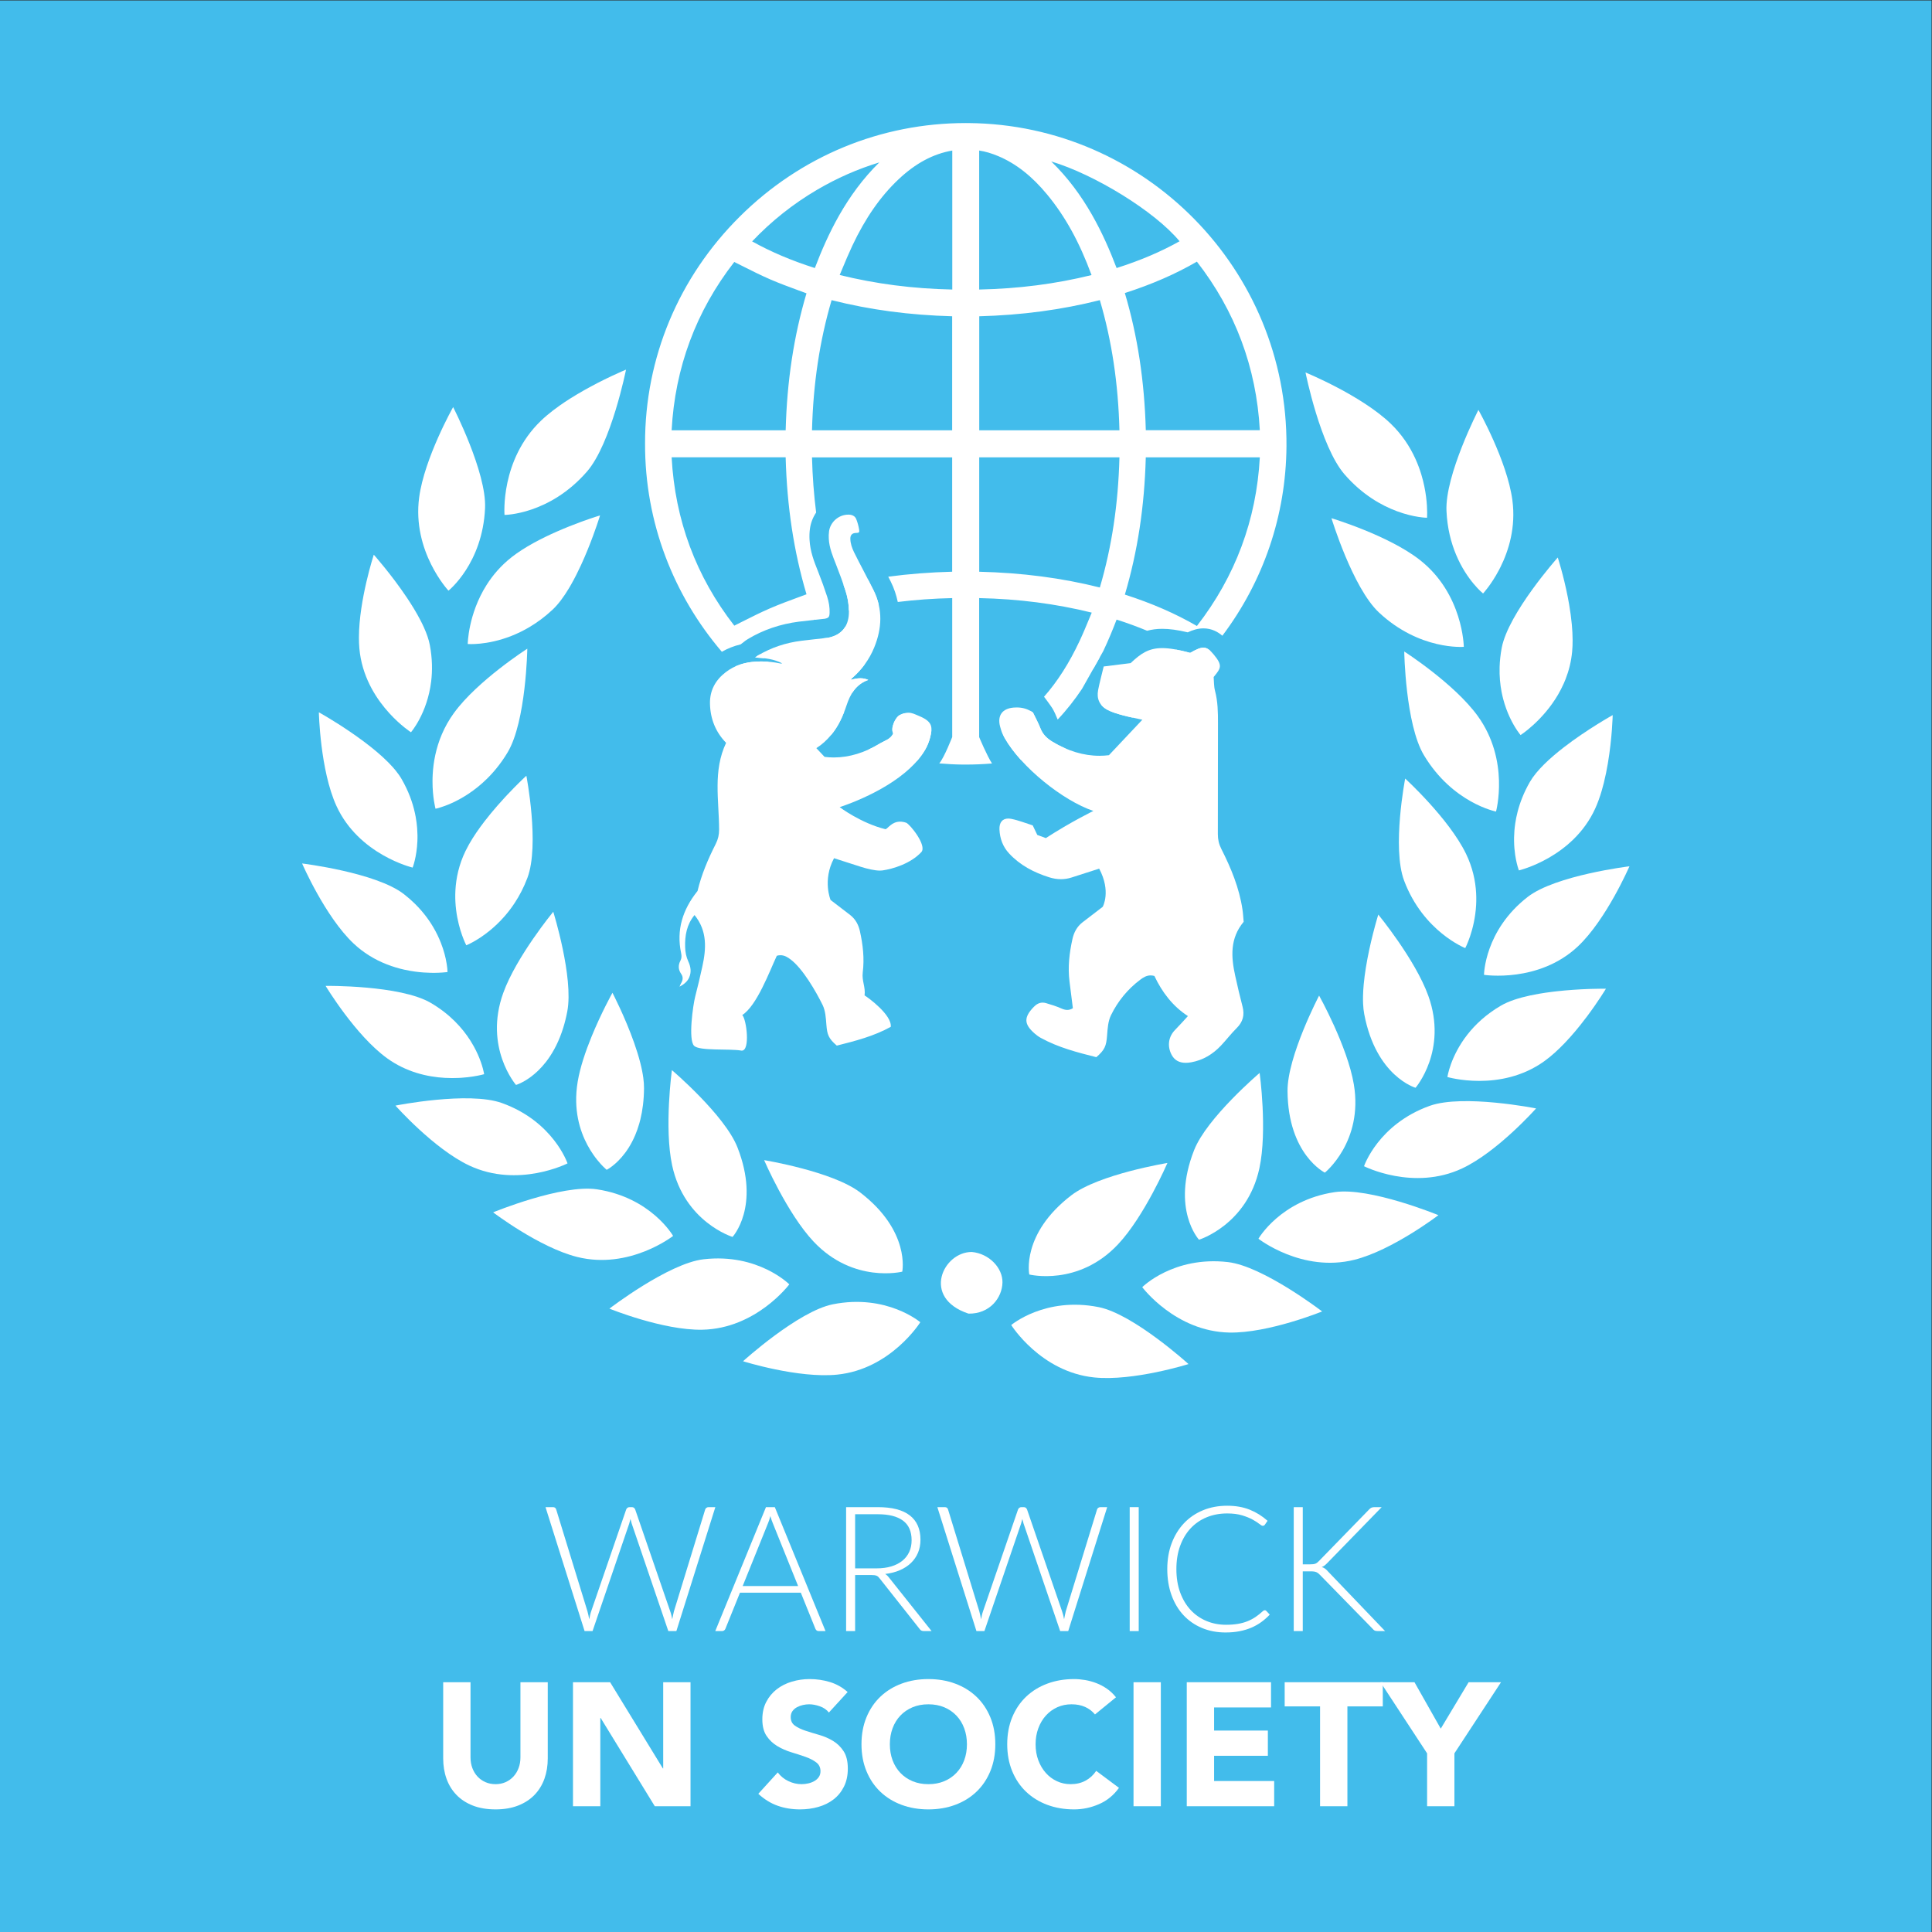 <?xml version="1.0" encoding="UTF-8" standalone="no"?>
<svg
   xmlns:dc="http://purl.org/dc/elements/1.1/"
   xmlns:cc="http://creativecommons.org/ns#"
   xmlns:rdf="http://www.w3.org/1999/02/22-rdf-syntax-ns#"
   xmlns:svg="http://www.w3.org/2000/svg"
   xmlns="http://www.w3.org/2000/svg"
   viewBox="0 0 377.947 377.947"
   height="377.947"
   width="377.947"
   xml:space="preserve"
   id="svg2"
   version="1.1"><rect x="0" y="0" width="377.947" height="377.947" fill="#333333" stroke="none"/><defs
     id="defs6"><clipPath
       id="clipPath20"
       clipPathUnits="userSpaceOnUse"><path
         id="path18"
         d="M 0,2834.65 V 0 h 2834.65 v 2834.65 z" /></clipPath></defs><g
     transform="matrix(1.333,0,0,-1.333,0,377.947)"
     id="g10"><g
       transform="scale(0.1)"
       id="g12"><g
         id="g14"><g
           clip-path="url(#clipPath20)"
           id="g16"><path
             id="path22"
             style="fill:#42bceb;fill-opacity:1;fill-rule:nonzero;stroke:none"
             d="M 0,0 H 2834.65 V 2834.65 H 0 Z" /><path
             id="path24"
             style="fill:#ffffff;fill-opacity:1;fill-rule:evenodd;stroke:none"
             d="m 1426.18,997.961 c -42.08,0.309 -74.37,-67.313 -4.86,-90.473 31.2,-0.578 49.39,23.184 49.85,45.703 0.43,21.168 -19.36,42.438 -44.99,44.77" /><path
             id="path26"
             style="fill:#ffffff;fill-opacity:1;fill-rule:evenodd;stroke:none"
             d="m 861.426,2143.28 c 35.586,40.97 57.304,149.58 57.304,149.58 0,0 -7.988,-3.27 -20.292,-9.04 -2.461,-1.16 -5.098,-2.42 -7.872,-3.77 -1.394,-0.67 -2.812,-1.37 -4.277,-2.09 -5.82,-2.87 -12.168,-6.12 -18.789,-9.68 -3.312,-1.78 -6.687,-3.64 -10.105,-5.57 -3.418,-1.93 -6.887,-3.93 -10.352,-6 -3.48,-2.07 -6.965,-4.2 -10.434,-6.39 -5.191,-3.29 -10.347,-6.72 -15.371,-10.26 -3.34,-2.36 -6.621,-4.77 -9.812,-7.23 -3.196,-2.45 -6.289,-4.95 -9.27,-7.49 -2.976,-2.54 -5.828,-5.12 -8.535,-7.73 -59.637,-57.46 -53.223,-137.98 -53.223,-137.98 0,0 65.957,0.23 121.028,63.65" /><path
             id="path28"
             style="fill:#ffffff;fill-opacity:1;fill-rule:evenodd;stroke:none"
             d="m 711.848,2089.62 c 2.351,52.54 -46.836,148.27 -46.836,148.27 0,0 -42.114,-74.66 -49.856,-132.43 -10.644,-79.57 42.996,-136.99 42.996,-136.99 0,0 50.11,39.81 53.696,121.15" /><path
             id="path30"
             style="fill:#ffffff;fill-opacity:1;fill-rule:evenodd;stroke:none"
             d="m 686.426,1890.2 c 0,0 27.91,-2.37 63.996,11.81 8.582,3.37 17.637,7.69 26.883,13.2 11.101,6.6 22.48,14.93 33.679,25.42 8.45,7.91 16.528,18.97 24.004,31.43 1.067,1.78 2.121,3.6 3.164,5.43 5.207,9.16 10.09,18.91 14.563,28.6 3.574,7.75 6.875,15.46 9.863,22.82 11.231,27.57 18.047,50.01 18.047,50.01 v 0 c 0,0 -9.844,-2.95 -24.648,-8.29 -1.348,-0.49 -2.735,-0.99 -4.161,-1.52 -9.968,-3.67 -21.765,-8.29 -34.128,-13.72 -22.969,-10.08 -47.883,-22.94 -66.692,-37.66 -3.976,-3.11 -7.715,-6.34 -11.211,-9.64 -3.508,-3.31 -6.789,-6.71 -9.844,-10.15 -6.113,-6.9 -11.378,-14.02 -15.898,-21.17 -27.109,-42.89 -27.617,-86.57 -27.617,-86.57 v 0" /><path
             id="path32"
             style="fill:#ffffff;fill-opacity:1;fill-rule:evenodd;stroke:none"
             d="m 527.434,1883.3 c 1.804,-19.71 7.449,-37.22 14.879,-52.41 0.929,-1.89 1.886,-3.76 2.863,-5.59 3.926,-7.3 8.242,-14.01 12.683,-20.13 2.231,-3.05 4.485,-5.96 6.743,-8.71 2.261,-2.76 4.519,-5.35 6.746,-7.8 16.726,-18.34 31.765,-27.97 31.765,-27.97 0,0 5.989,6.89 12.688,19.66 6.699,12.78 14.109,31.43 16.965,54.99 1.89,15.7 1.765,33.57 -1.965,53.33 -1.504,7.97 -4.551,16.69 -8.613,25.72 -1.622,3.62 -3.411,7.29 -5.333,10.97 -5.75,11.07 -12.675,22.35 -19.882,33.1 -22.825,34.06 -48.418,62.82 -48.418,62.82 0,0 -21.653,-66.34 -21.809,-121.36 -0.016,-5.69 0.195,-11.26 0.688,-16.62" /><path
             id="path34"
             style="fill:#ffffff;fill-opacity:1;fill-rule:evenodd;stroke:none"
             d="m 639.148,1648.44 c 0,0 38.95,7.67 76.028,44.51 1.484,1.47 2.969,2.99 4.441,4.56 2.949,3.14 5.879,6.47 8.762,10 1.445,1.76 2.871,3.58 4.289,5.45 2.84,3.74 5.613,7.69 8.328,11.85 1.348,2.09 2.688,4.22 3.992,6.42 27.16,45.36 28.86,152.09 28.86,152.09 0,0 -73.25,-46.92 -107.743,-94.47 -7.421,-10.23 -13.183,-20.69 -17.621,-31.06 -8.875,-20.74 -12.461,-41.11 -13.445,-58.56 -0.098,-1.74 -0.176,-3.45 -0.226,-5.13 -0.047,-1.69 -0.079,-3.34 -0.079,-4.95 -0.093,-24.24 4.414,-40.71 4.414,-40.71" /><path
             id="path36"
             style="fill:#ffffff;fill-opacity:1;fill-rule:evenodd;stroke:none"
             d="m 605.559,1562.07 c 0,0 6.004,15.07 6.992,38.83 0.054,1.49 0.094,3.01 0.117,4.57 0.02,1.54 0.02,3.13 -0.012,4.75 -0.051,3.22 -0.207,6.58 -0.488,10.05 -0.41,5.2 -1.105,10.64 -2.141,16.3 -0.339,1.89 -0.73,3.8 -1.148,5.73 -3.399,15.44 -9.426,32.26 -19.477,49.67 -2.429,4.22 -5.476,8.51 -8.992,12.82 -1.172,1.44 -2.402,2.88 -3.672,4.32 -8.918,10.07 -20.175,20.16 -32.05,29.64 -6.79,5.41 -13.77,10.62 -20.633,15.5 -3.43,2.45 -6.828,4.81 -10.16,7.08 -24.977,17.01 -45.965,28.66 -45.965,28.66 0,0 1.836,-84.92 25.703,-137.2 32.832,-71.97 111.926,-90.72 111.926,-90.72" /><path
             id="path38"
             style="fill:#ffffff;fill-opacity:1;fill-rule:evenodd;stroke:none"
             d="m 668.359,1511.35 c 0.204,-3.7 0.528,-7.3 0.938,-10.77 3.73,-31.28 15.019,-52.53 15.019,-52.53 0,0 15.391,6.05 34.297,21.44 7.09,5.78 14.68,12.87 22.129,21.43 4.973,5.72 9.871,12.1 14.539,19.18 7.004,10.64 13.449,22.88 18.723,36.89 18.184,48.29 -1.531,149.9 -1.531,149.9 0,0 -7.578,-6.93 -18.555,-18.13 -3,-3.06 -6.242,-6.43 -9.648,-10.06 -1.145,-1.21 -2.297,-2.46 -3.469,-3.72 -3.516,-3.81 -7.168,-7.86 -10.867,-12.1 -6.184,-7.07 -12.512,-14.68 -18.586,-22.56 -8.516,-11.04 -16.543,-22.62 -23.02,-34.08 -1.844,-3.27 -3.562,-6.53 -5.137,-9.77 -9.714,-20.04 -13.882,-39.76 -14.839,-57.75 -0.11,-2 -0.176,-3.98 -0.215,-5.93 -0.063,-3.91 0.015,-7.72 0.222,-11.44" /><path
             id="path40"
             style="fill:#ffffff;fill-opacity:1;fill-rule:evenodd;stroke:none"
             d="m 518.879,1450.7 c 7.195,-6.79 14.742,-12.53 22.449,-17.39 17.344,-10.93 35.457,-17.36 52.07,-21.06 5.54,-1.23 10.899,-2.16 16.016,-2.85 8.524,-1.15 16.348,-1.63 23.074,-1.76 4.035,-0.08 7.68,-0.03 10.84,0.1 2.11,0.07 4.008,0.18 5.656,0.3 4.969,0.35 7.793,0.78 7.793,0.78 0,0 -0.058,7.67 -2.707,19.74 -0.484,2.19 -1.05,4.53 -1.715,6.99 -1.339,4.93 -3.085,10.36 -5.351,16.15 -2.844,7.22 -6.496,14.99 -11.223,22.98 -0.937,1.61 -1.926,3.22 -2.961,4.83 -2.058,3.24 -4.297,6.5 -6.726,9.77 -2.434,3.27 -5.059,6.54 -7.891,9.81 -2.832,3.27 -5.867,6.52 -9.14,9.74 -4.891,4.84 -10.286,9.6 -16.243,14.24 -41.004,31.91 -149.468,45.06 -149.468,45.06 0,0 33.699,-77.97 75.527,-117.43" /><path
             id="path42"
             style="fill:#ffffff;fill-opacity:1;fill-rule:evenodd;stroke:none"
             d="m 779.348,1255.2 c 6.738,5.05 14.324,12.01 21.746,21.52 1.062,1.36 2.121,2.77 3.176,4.24 4.199,5.85 8.289,12.56 12.085,20.24 1.907,3.85 3.723,7.93 5.454,12.28 1.726,4.33 3.359,8.93 4.863,13.81 2.254,7.3 4.234,15.22 5.867,23.8 9.473,49.92 -20.605,146.18 -20.605,146.18 0,0 -54.18,-65.85 -73.387,-119.16 -28.859,-80.08 18.719,-135 18.719,-135 0,0 9.558,2.72 22.082,12.09" /><path
             id="path44"
             style="fill:#ffffff;fill-opacity:1;fill-rule:evenodd;stroke:none"
             d="m 673.406,1253.41 c 1.582,0.08 3.125,0.18 4.629,0.28 3.02,0.22 5.871,0.48 8.547,0.79 2.676,0.31 5.164,0.65 7.449,1 10.305,1.58 16.465,3.4 16.465,3.4 v 0 c 0,0 -1.734,12.28 -9.5,29.51 -1.672,3.69 -3.601,7.61 -5.867,11.68 -1.508,2.71 -3.156,5.5 -4.961,8.33 -11.73,18.39 -29.98,38.77 -58.195,55.24 -44.883,26.19 -154.129,24.86 -154.129,24.86 0,0 43.758,-72.81 90.426,-106.37 28.117,-20.21 58.847,-27.19 84.535,-28.64 7.34,-0.42 14.265,-0.38 20.601,-0.08" /><path
             id="path46"
             style="fill:#ffffff;fill-opacity:1;fill-rule:evenodd;stroke:none"
             d="m 868.066,1313.84 c -8.679,-21.27 -16.726,-44.83 -20.246,-65.79 -1.765,-10.5 -2.422,-20.39 -2.222,-29.67 0.742,-34.8 13.523,-60.97 25.242,-77.75 3.906,-5.61 7.683,-10.16 10.871,-13.66 1.269,-1.38 2.449,-2.61 3.492,-3.66 3.149,-3.16 5.129,-4.76 5.129,-4.76 0,0 13.516,6.64 27.117,24.91 3.41,4.57 6.821,9.86 10.012,15.97 1.602,3.04 3.152,6.29 4.629,9.76 2.207,5.2 4.25,10.86 6.023,17.04 0.586,2.06 1.157,4.18 1.684,6.35 3.183,13.04 5.191,28.15 5.332,45.61 v 0 c 0.039,4.76 -0.332,9.87 -1.047,15.2 -0.242,1.78 -0.519,3.58 -0.828,5.41 -0.617,3.65 -1.367,7.39 -2.246,11.19 -0.442,1.9 -0.903,3.81 -1.391,5.73 -2.461,9.62 -5.562,19.5 -8.965,29.14 -13.589,38.59 -31.863,73.5 -31.863,73.5 0,0 -16.25,-29.07 -30.723,-64.52" /><path
             id="path48"
             style="fill:#ffffff;fill-opacity:1;fill-rule:evenodd;stroke:none"
             d="m 832.871,1127.97 c 0,0 -20.715,61.49 -96.433,88.62 -48.911,17.52 -156.079,-3.8 -156.079,-3.8 0,0 56.379,-63.57 108.411,-88 71.66,-33.65 144.101,3.18 144.101,3.18" /><path
             id="path50"
             style="fill:#ffffff;fill-opacity:1;fill-rule:evenodd;stroke:none"
             d="m 1075.03,1020.07 c 0,0 41.27,44.5 7.24,131.39 -18.57,47.4 -96.215,113.4 -96.215,113.4 0,0 -11.582,-84.44 0.363,-139.87 17.972,-83.26 88.612,-104.92 88.612,-104.92" /><path
             id="path52"
             style="fill:#ffffff;fill-opacity:1;fill-rule:evenodd;stroke:none"
             d="m 876.094,1089.91 c -51.375,7.78 -152.395,-33.77 -152.395,-33.77 0,0 67.551,-51.53 123.332,-65.48 76.797,-19.238 140.782,30.86 140.782,30.86 0,0 -32.2,56.35 -111.719,68.39" /><path
             id="path54"
             style="fill:#ffffff;fill-opacity:1;fill-rule:evenodd;stroke:none"
             d="m 1158.35,950.461 c 0,0 -45.8,45.98 -125.7,36.809 -51.634,-5.911 -138.295,-72.442 -138.295,-72.442 0,0 78.711,-32.066 136.205,-30.949 79.17,1.5 127.79,66.582 127.79,66.582" /><path
             id="path56"
             style="fill:#ffffff;fill-opacity:1;fill-rule:evenodd;stroke:none"
             d="m 1324.12,969.078 c 0,0 12.34,59.402 -61.72,116.202 -40.42,31.03 -141.01,47.46 -141.01,47.46 0,0 33.75,-78.3 72.64,-119.59 58.44,-62.002 130.09,-44.072 130.09,-44.072" /><path
             id="path58"
             style="fill:#ffffff;fill-opacity:1;fill-rule:evenodd;stroke:none"
             d="m 1222.26,921.191 c -50.97,-10.16 -131.82,-83.57 -131.82,-83.57 0,0 81.08,-25.5 138.29,-19.641 78.76,8.032 121.86,76.879 121.86,76.879 0,0 -49.44,42.063 -128.33,26.332" /><path
             id="path60"
             style="fill:#ffffff;fill-opacity:1;fill-rule:evenodd;stroke:none"
             d="m 2049.92,2085.13 c 25.71,-9.58 44.32,-9.65 44.32,-9.65 0,0 0.23,2.83 0.2,7.81 -0.06,10.79 -1.3,31.66 -8.58,55.67 -1.12,3.7 -2.38,7.47 -3.81,11.29 -1.42,3.81 -3.01,7.68 -4.77,11.57 -7.93,17.51 -19.49,35.5 -36.25,51.67 -43.31,41.74 -125.12,75.22 -125.12,75.22 0,0 21.73,-108.58 57.31,-149.58 25.81,-29.71 54.02,-45.56 76.7,-54" /><path
             id="path62"
             style="fill:#ffffff;fill-opacity:1;fill-rule:evenodd;stroke:none"
             d="m 2136.84,2021.34 c 15.96,-38.19 39.64,-56.99 39.64,-56.99 0,0 11.79,12.61 23.22,34.21 0.77,1.44 1.52,2.92 2.28,4.44 1.51,3.04 3,6.23 4.44,9.57 2.88,6.68 5.56,13.94 7.81,21.72 1.13,3.89 2.15,7.92 3.03,12.06 3.53,16.57 4.89,35.07 2.23,54.96 -7.75,57.8 -49.85,132.43 -49.85,132.43 0,0 -49.19,-95.7 -46.85,-148.28 1.13,-25.41 6.79,-46.77 14.05,-64.12" /><path
             id="path64"
             style="fill:#ffffff;fill-opacity:1;fill-rule:evenodd;stroke:none"
             d="m 1954.01,2074.79 c 0,0 31.06,-102.14 69.64,-138.29 59.76,-55.96 124.56,-50.45 124.56,-50.45 0,0 -0.89,77.69 -64.57,127.56 -46.28,36.22 -129.63,61.18 -129.63,61.18" /><path
             id="path66"
             style="fill:#ffffff;fill-opacity:1;fill-rule:evenodd;stroke:none"
             d="m 2200.75,1856.34 c -0.39,-13.34 0.8,-25.55 2.91,-36.5 0.71,-3.65 1.52,-7.15 2.39,-10.52 2.66,-10.09 6.01,-18.87 9.41,-26.22 7.92,-17.16 16.07,-26.53 16.07,-26.53 0,0 32.35,20.7 54.93,59.23 3.07,5.26 5.96,10.84 8.57,16.76 0.87,1.96 1.71,3.97 2.51,6.01 4.8,12.26 8.32,25.8 9.67,40.57 0.5,5.36 0.71,10.93 0.69,16.63 -0.02,7.59 -0.45,15.39 -1.18,23.21 -0.91,9.77 -2.28,19.55 -3.89,28.96 -0.64,3.77 -1.33,7.47 -2.03,11.08 -6.37,32.55 -14.71,58.11 -14.71,58.11 0,0 -72.61,-81.57 -82.24,-132.62 -1.87,-9.87 -2.83,-19.28 -3.1,-28.17" /><path
             id="path68"
             style="fill:#ffffff;fill-opacity:1;fill-rule:evenodd;stroke:none"
             d="m 2168.54,1784.69 c -34.49,47.56 -107.74,94.5 -107.74,94.5 0,0 1.7,-106.75 28.85,-152.11 42.04,-70.23 105.84,-82.76 105.84,-82.76 0,0 20.55,74.91 -26.95,140.37" /><path
             id="path70"
             style="fill:#ffffff;fill-opacity:1;fill-rule:evenodd;stroke:none"
             d="m 2295.08,1738.63 c -10.29,-7.95 -20.32,-16.44 -29,-25.03 -8.67,-8.6 -15.97,-17.32 -20.85,-25.75 -8.77,-15.24 -14.5,-30.02 -18.06,-43.83 -1.54,-5.91 -2.67,-11.65 -3.48,-17.16 -0.54,-3.67 -0.94,-7.25 -1.22,-10.72 -0.27,-3.46 -0.43,-6.82 -0.49,-10.05 -0.02,-1.62 -0.03,-3.2 -0.01,-4.75 0.1,-7.76 0.75,-14.71 1.63,-20.65 0.71,-4.76 1.55,-8.87 2.36,-12.24 0.82,-3.37 1.6,-6 2.17,-7.78 0.58,-1.79 0.95,-2.73 0.95,-2.73 0,0 79.09,18.73 111.93,90.7 3.73,8.18 6.92,17.14 9.65,26.46 1.09,3.72 2.11,7.51 3.06,11.32 2.37,9.52 4.32,19.21 5.91,28.62 6.37,37.65 7.09,70.82 7.09,70.82 v 0 c 0,0 -37.32,-20.71 -71.64,-47.23" /><path
             id="path72"
             style="fill:#ffffff;fill-opacity:1;fill-rule:evenodd;stroke:none"
             d="m 2166.3,1524.57 c -0.97,17.99 -5.13,37.7 -14.85,57.75 -25.09,51.78 -89.28,110.42 -89.28,110.42 0,0 -19.72,-101.61 -1.53,-149.9 7.04,-18.69 16.16,-34.21 25.88,-46.98 4.87,-6.4 9.88,-12.09 14.86,-17.16 4.98,-5.07 9.93,-9.49 14.66,-13.34 18.9,-15.39 34.29,-21.43 34.29,-21.43 0,0 13.94,26.22 15.96,63.28 0.1,1.85 0.17,3.73 0.2,5.64 0.04,1.9 0.04,3.83 0.01,5.79 -0.03,1.95 -0.09,3.93 -0.2,5.93" /><path
             id="path74"
             style="fill:#ffffff;fill-opacity:1;fill-rule:evenodd;stroke:none"
             d="m 2315.77,1446.55 c 41.82,39.46 75.52,117.43 75.52,117.43 0,0 -108.46,-13.15 -149.46,-45.06 -63.48,-49.37 -63.97,-114.25 -63.97,-114.25 0,0 80.34,-12.42 137.91,41.88" /><path
             id="path76"
             style="fill:#ffffff;fill-opacity:1;fill-rule:evenodd;stroke:none"
             d="m 2000.43,1362.08 c 0.25,-5.38 0.79,-10.47 1.68,-15.14 17.34,-91.48 75.27,-107.98 75.27,-107.98 0,0 47.58,54.92 18.72,135.03 -19.21,53.31 -73.39,119.13 -73.39,119.13 0,0 -0.26,-0.85 -0.73,-2.43 -0.31,-1.04 -0.72,-2.42 -1.2,-4.08 -1.44,-4.99 -3.56,-12.58 -5.9,-21.82 -3.5,-13.88 -7.49,-31.49 -10.42,-49.67 -0.64,-4.03 -1.24,-8.1 -1.77,-12.16 -0.53,-4.06 -0.99,-8.11 -1.36,-12.13 -0.56,-6.01 -0.92,-11.93 -1.03,-17.64 -0.04,-1.91 -0.05,-3.78 -0.03,-5.64 0.02,-1.86 0.07,-3.68 0.16,-5.47" /><path
             id="path78"
             style="fill:#ffffff;fill-opacity:1;fill-rule:evenodd;stroke:none"
             d="m 2334.74,1384.02 c -1.49,-0.04 -3.04,-0.09 -4.64,-0.15 -12.83,-0.5 -29.1,-1.48 -46.1,-3.38 -2.12,-0.24 -4.25,-0.5 -6.4,-0.76 -6.43,-0.81 -12.9,-1.75 -19.29,-2.86 -4.26,-0.74 -8.48,-1.55 -12.62,-2.43 -16.55,-3.57 -31.79,-8.39 -43.01,-14.95 -21.71,-12.66 -37.52,-27.64 -49,-42.25 -25.25,-32.15 -29.53,-62.51 -29.53,-62.51 0,0 77.97,-22.95 142.23,23.25 10.2,7.33 20.27,16.55 29.77,26.47 2.72,2.85 5.39,5.74 8,8.66 2.62,2.93 5.18,5.88 7.67,8.83 2.49,2.96 4.91,5.92 7.25,8.85 3.53,4.41 6.88,8.75 10.02,12.95 16.77,22.4 27.72,40.61 27.72,40.61 v 0 c 0,0 -8.65,0.1 -22.07,-0.33" /><path
             id="path80"
             style="fill:#ffffff;fill-opacity:1;fill-rule:evenodd;stroke:none"
             d="m 1944.31,1114.4 c 0,0 56.63,45.57 42.52,129.5 -9.38,55.88 -50.97,130.31 -50.97,130.31 0,0 -46.77,-89.35 -46.34,-140.17 0.73,-93.1 54.79,-119.64 54.79,-119.64" /><path
             id="path82"
             style="fill:#ffffff;fill-opacity:1;fill-rule:evenodd;stroke:none"
             d="m 2098.21,1212.44 c -75.72,-27.13 -96.43,-88.62 -96.43,-88.62 0,0 72.44,-36.83 144.09,-3.18 52.04,24.43 108.42,88 108.42,88 0,0 -107.17,21.32 -156.08,3.8" /><path
             id="path84"
             style="fill:#ffffff;fill-opacity:1;fill-rule:evenodd;stroke:none"
             d="m 1848.23,1120.84 c 11.95,55.43 0.36,139.89 0.36,139.89 0,0 -77.64,-65.99 -96.21,-113.42 -34.03,-86.89 7.23,-131.36 7.23,-131.36 0,0 70.63,21.65 88.62,104.89" /><path
             id="path86"
             style="fill:#ffffff;fill-opacity:1;fill-rule:evenodd;stroke:none"
             d="m 1958.55,1085.76 c -79.52,-12.02 -111.72,-68.36 -111.72,-68.36 0,0 63.99,-50.099 140.79,-30.888 55.78,13.948 123.33,65.478 123.33,65.478 0,0 -101.02,41.55 -152.4,33.77" /><path
             id="path88"
             style="fill:#ffffff;fill-opacity:1;fill-rule:evenodd;stroke:none"
             d="m 1676.3,946.328 c 0,0 48.62,-65.078 127.78,-66.609 57.5,-1.098 136.2,30.98 136.2,30.98 0,0 -86.65,66.512 -138.28,72.442 -79.91,9.148 -125.7,-36.813 -125.7,-36.813" /><path
             id="path90"
             style="fill:#ffffff;fill-opacity:1;fill-rule:evenodd;stroke:none"
             d="m 1640.61,1009.02 c 38.89,41.26 72.64,119.57 72.64,119.57 0,0 -100.58,-16.43 -141,-47.43 -74.06,-56.83 -61.72,-116.242 -61.72,-116.242 0,0 71.65,-17.898 130.08,44.102" /><path
             id="path92"
             style="fill:#ffffff;fill-opacity:1;fill-rule:evenodd;stroke:none"
             d="m 1484.05,890.73 c 0,0 43.11,-68.878 121.87,-76.902 57.21,-5.828 138.29,19.641 138.29,19.641 0,0 -80.86,73.441 -131.83,83.57 -78.88,15.723 -128.33,-26.309 -128.33,-26.309" /><path
             id="path94"
             style="fill:#ffffff;fill-opacity:1;fill-rule:nonzero;stroke:none"
             d="m 1625.28,1793.57 c 6.96,-3.66 14.79,-5.86 22.43,-7.94 9.68,-2.64 19.57,-4.5 28.75,-6.55 -16.16,-17.14 -31.52,-33.45 -49.04,-52.04 -4.63,-0.59 -9.29,-0.88 -13.95,-0.88 -23.3,0 -46.88,7.23 -69.13,20.73 -7.82,4.75 -13.94,10.59 -17.39,19.4 -3.22,8.24 -7.52,16.05 -11.03,23.38 -7.67,5.37 -15.54,7.43 -23.84,7.43 -1.56,0 -3.13,-0.07 -4.73,-0.21 -16.32,-1.42 -23.84,-11.54 -19.75,-27.51 1.52,-5.97 3.87,-11.9 6.9,-17.26 23.99,-42.44 85.27,-91.82 130.06,-106.91 0,0 -33.51,-16.31 -69.73,-39.84 -4.55,1.68 -9.01,3.32 -12.55,4.63 -2.48,5.16 -4.37,9.11 -6.71,14.01 -10.22,3.2 -20.59,7.43 -31.37,9.56 -1.63,0.32 -3.16,0.48 -4.56,0.48 -8.69,0 -13.34,-5.92 -12.88,-16.08 0.59,-13.21 4.91,-25.2 14.11,-35.11 16.2,-17.44 36.46,-27.97 58.87,-35.02 5.76,-1.81 11.49,-2.77 17.22,-2.77 5.18,0 10.34,0.78 15.54,2.44 13.42,4.27 26.82,8.6 40.58,13.03 17.88,-33.48 5.22,-56.02 5.22,-56.02 0,0 -20.17,-15.43 -29.65,-22.75 -8.11,-6.28 -12.61,-14.77 -14.8,-24.62 -4.55,-20.51 -6.92,-41.19 -4.29,-62.21 1.64,-13.12 3.29,-26.25 4.93,-39.26 -2.89,-1.75 -5.58,-2.49 -8.24,-2.49 -2.85,0 -5.65,0.84 -8.61,2.14 -7.28,3.21 -14.93,5.65 -22.58,7.86 -1.71,0.49 -3.35,0.73 -4.93,0.73 -4.88,0 -9.15,-2.28 -13.07,-6.34 -14.69,-15.23 -14.51,-25.23 1.41,-39.05 2.66,-2.32 5.55,-4.5 8.63,-6.2 25.88,-14.33 54.15,-21.53 81.8,-28.48 12.53,10.78 14.64,16.52 15.8,31.9 0.75,10.05 1.43,20.95 5.73,29.71 10.05,20.49 24.4,38.18 42.86,52.02 4.39,3.28 9.12,6.37 15.25,6.37 1.75,0 3.62,-0.24 5.62,-0.81 11.07,-23.61 26.92,-44.5 49.18,-58.88 -6.76,-7.29 -12.61,-13.96 -18.83,-20.27 -9.74,-9.87 -11.83,-23.77 -5.13,-36.52 4.11,-7.81 10.96,-11.8 20.79,-11.8 2.49,0 5.17,0.26 8.04,0.78 17.25,3.09 31.55,11.8 43.46,24.35 7.95,8.39 14.97,17.68 23.18,25.8 9.2,9.09 11.88,19.18 8.66,31.55 -3.92,15.03 -7.47,30.16 -10.8,45.34 -6.07,27.66 -7.88,54.79 12.42,79.14 -0.55,5.78 -0.84,11.98 -1.75,18.09 -4.69,31.59 -16.75,60.69 -31.05,88.9 -3.55,7.02 -5.09,13.88 -5.07,21.63 0.17,54.27 -0.01,108.53 0.18,162.8 0.06,16.05 -0.22,31.91 -4.35,47.61 -1.77,6.74 -1.44,14.04 -1.99,20.21 10.65,13.03 13.64,16.67 -0.02,33.15 -5.55,6.71 -9.66,9.93 -15.01,9.93 -4.81,0 -10.63,-2.62 -19.42,-7.65 -17.35,4.73 -30.43,6.99 -41.09,6.99 -19.74,0 -31.23,-7.75 -46.31,-22.03 -13.13,-1.64 -26.25,-3.28 -39.52,-4.93 -2.91,-12.15 -5.98,-23.28 -8.18,-34.58 -2.47,-12.7 2.15,-22.99 13.73,-29.08" /><path
             id="path96"
             style="fill:#ffffff;fill-opacity:1;fill-rule:nonzero;stroke:none"
             d="m 1614.03,1870.77 -5.78,-0.72 -2.27,-9.52 c -0.6,-2.48 -1.2,-4.87 -1.8,-7.27 l 9.85,17.51" /><path
             id="path98"
             style="fill:#ffffff;fill-opacity:1;fill-rule:nonzero;stroke:none"
             d="m 1140,1432.69 c 1.93,0.55 3.74,0.79 5.43,0.79 5.94,0 10.53,-3 14.78,-6.17 17.87,-13.4 37.25,-46.98 46.99,-66.82 4.16,-8.49 4.81,-19.04 5.54,-28.77 1.14,-14.9 3.17,-20.46 15.31,-30.9 26.77,6.74 54.16,13.7 79.22,27.58 1.74,17.32 -32.67,42.59 -38.46,46.09 1.58,12.61 -4.26,21.2 -2.67,33.92 2.54,20.35 0.26,40.38 -4.15,60.25 -2.11,9.53 -6.48,17.76 -14.33,23.84 -9.17,7.09 -28.72,22.03 -28.72,22.03 0,0 -12.25,28.9 5.05,61.32 13.33,-4.28 26.31,-8.47 39.31,-12.62 9.1,-2.9 20.17,-5.56 28.09,-5.56 1.31,0 2.53,0.08 3.64,0.23 15.06,2.1 41.32,9.95 57.01,26.84 8.91,9.6 -17.01,41.46 -22.26,43.21 -3.29,1.09 -6.22,1.55 -8.83,1.55 -12.15,0 -17.69,-9.8 -21.32,-11.14 -36.3,8.91 -67.38,32.42 -67.38,32.42 43.38,14.62 102.73,44.03 125.95,85.13 2.93,5.19 5.22,10.94 6.69,16.71 3.97,15.47 4.02,23.64 -16.17,31.97 -5.64,2.33 -10.04,4.79 -15.71,4.79 -3.41,0 -7.27,-0.88 -12.14,-3.19 -7.11,-3.37 -14.39,-19.87 -10.04,-27.05 -3.34,-8.54 -12.69,-10.77 -20.26,-15.36 -21.55,-13.08 -44.38,-20.08 -66.95,-20.08 -4.52,0 -9.03,0.28 -13.52,0.85 -4.14,4.4 -8.16,8.66 -12.09,12.84 8.25,5.18 15.39,11.76 21.71,19.33 10.72,12.84 17.4,27.74 22.64,43.49 5.44,16.32 13.5,30.75 31.83,37.28 -3.98,1.78 -7.81,2.44 -11.57,2.44 -4.71,0 -9.3,-1.03 -13.92,-2.17 0.14,0.51 0.13,0.73 0.24,0.83 0.75,0.76 1.5,1.54 2.3,2.24 13.92,12.3 24.61,26.96 31.65,44.13 11.51,28.08 12.85,56.17 -0.89,84 -4.79,9.72 -9.86,19.3 -14.81,28.95 -4.63,9 -9.46,17.9 -13.85,27.01 -2.98,6.19 -5.31,12.7 -5.43,19.72 -0.1,5.52 2.79,8.44 8.18,8.54 4.42,0.07 5.45,0.7 4.74,4.89 -0.9,5.29 -2.28,10.61 -4.31,15.57 -1.76,4.31 -5.91,6.24 -10.57,6.4 -0.32,0.01 -0.65,0.02 -0.97,0.02 -14.01,0 -26.43,-10.64 -28.33,-24.6 -0.48,-3.55 -0.56,-7.22 -0.36,-10.81 0.73,-13.41 5.83,-25.59 10.68,-37.88 4.98,-12.6 9.62,-25.34 13.79,-38.22 3.53,-10.86 5.45,-22.13 4.99,-33.64 -0.77,-19.46 -11.22,-31.66 -30.28,-35.51 -0.54,-0.11 -1.08,-0.17 -1.61,-0.23 -12.58,-1.4 -25.17,-2.65 -37.72,-4.23 -22.88,-2.86 -44.37,-9.92 -64.2,-21.82 -1.12,-0.68 -2.12,-1.6 -3.67,-2.77 14.2,-0.75 27.46,-2.1 39.6,-8.56 -0.56,-0.2 -1.1,-0.29 -1.63,-0.29 -0.35,0 -0.7,0.04 -1.04,0.12 -9.25,2.01 -18.59,2.97 -27.99,2.97 -2.36,0 -4.71,-0.06 -7.06,-0.18 -16.64,-0.82 -32.02,-5.43 -45.37,-15.77 -14.97,-11.58 -23.23,-26.83 -22.86,-45.79 0.44,-22.56 8.37,-42 23.66,-57.7 -19.49,-41.17 -10.4,-83.64 -10.27,-127.35 0.03,-7.51 -1.47,-14.15 -4.91,-20.95 -11.26,-22.22 -21.02,-45.03 -26.74,-69.22 -0.1,-0.07 -0.2,-0.16 -0.28,-0.26 -21.37,-26.77 -31.095,-56.63 -23.79,-90.88 0.85,-3.99 0.89,-7.4 -1.113,-11.2 -3.36,-6.4 -3.196,-12.95 1.14,-19.15 3.283,-4.68 2.623,-9.39 -0.262,-14.08 -0.91,-1.47 -1.425,-3.17 -2.097,-4.79 5.912,3.25 11.282,7.03 14.142,13.54 3.52,8.05 2.23,15.96 -1.24,23.42 -3.12,6.71 -4.45,13.61 -4.68,20.84 -0.56,17.31 2.35,33.57 13.78,47.35 18.95,-23.38 17.21,-49.35 11.4,-75.83 -3.22,-14.69 -6.66,-29.35 -10.45,-43.91 -3.12,-11.99 -10.47,-63.36 -1.57,-72.17 7.94,-7.85 52.3,-3.96 69.01,-6.96 0.34,-0.06 0.68,-0.09 1,-0.09 12.47,0 7.06,45.37 0.69,52.26 21.55,13.93 39.94,64.11 50.66,86.97" /><path
             id="path100"
             style="fill:#ffffff;fill-opacity:1;fill-rule:nonzero;stroke:none"
             d="M 1049.8,623.5 992.617,441.621 h -11.824 l -53.742,157.84 c -0.684,2.141 -1.281,4.379 -1.797,6.68 -0.508,-2.301 -1.106,-4.539 -1.797,-6.68 L 869.602,441.621 H 857.91 L 800.574,623.5 h 10.93 c 2.48,0 4.07,-1.148 4.758,-3.469 l 45.886,-149.48 c 0.938,-3.43 1.797,-7.34 2.571,-11.699 0.426,2.23 0.855,4.308 1.289,6.226 0.43,1.934 0.933,3.762 1.543,5.473 l 51.414,149.48 c 0.332,0.949 0.937,1.758 1.797,2.438 0.859,0.691 1.875,1.031 3.086,1.031 h 3.593 c 1.204,0 2.188,-0.32 2.957,-0.961 0.762,-0.641 1.372,-1.469 1.797,-2.508 l 51.418,-149.48 c 0.606,-1.629 1.133,-3.43 1.602,-5.403 0.476,-1.968 0.918,-4.027 1.355,-6.168 0.422,2.141 0.832,4.18 1.211,6.098 0.395,1.934 0.793,3.762 1.235,5.473 l 45.874,149.48 c 0.27,0.949 0.84,1.758 1.74,2.438 0.9,0.691 1.95,1.031 3.16,1.031 h 10.01" /><path
             id="path102"
             style="fill:#ffffff;fill-opacity:1;fill-rule:nonzero;stroke:none"
             d="m 1171.28,507.691 -37.02,91.899 c -1.28,3 -2.53,6.601 -3.72,10.801 -0.53,-2.051 -1.08,-4 -1.67,-5.852 -0.62,-1.84 -1.25,-3.527 -1.94,-5.078 l -37.02,-91.77 z m 40.22,-66.07 h -10.14 c -1.21,0 -2.2,0.32 -2.97,0.969 -0.77,0.629 -1.37,1.469 -1.8,2.5 l -21.34,52.84 h -89.32 l -21.33,-52.84 c -0.35,-0.942 -0.95,-1.762 -1.81,-2.442 -0.86,-0.687 -1.88,-1.027 -3.08,-1.027 h -10.03 L 1124.1,623.5 h 12.99 l 74.41,-181.879" /><path
             id="path104"
             style="fill:#ffffff;fill-opacity:1;fill-rule:nonzero;stroke:none"
             d="m 1286.45,533.648 c 8.04,0 15.26,0.973 21.65,2.891 6.38,1.941 11.77,4.699 16.19,8.313 4.41,3.589 7.77,7.918 10.09,12.968 2.32,5.059 3.46,10.762 3.46,17.102 0,12.93 -4.22,22.527 -12.65,28.777 -8.44,6.262 -20.76,9.391 -36.96,9.391 h -33.29 v -79.442 z m 80.7,-92.027 h -11.31 c -1.46,0 -2.67,0.238 -3.65,0.719 -1,0.461 -1.92,1.34 -2.78,2.621 l -58.35,73.777 c -0.68,0.953 -1.39,1.762 -2.11,2.442 -0.74,0.699 -1.56,1.23 -2.46,1.621 -0.88,0.379 -1.96,0.66 -3.21,0.828 -1.23,0.172 -2.76,0.262 -4.55,0.262 h -23.79 v -82.27 h -13.23 V 623.5 h 46.52 c 20.91,0 36.57,-4.051 46.98,-12.148 10.42,-8.09 15.62,-19.993 15.62,-35.661 0,-6.941 -1.2,-13.293 -3.59,-19.031 -2.41,-5.73 -5.86,-10.769 -10.36,-15.101 -4.49,-4.321 -9.94,-7.86 -16.31,-10.598 -6.39,-2.75 -13.57,-4.59 -21.54,-5.539 2.05,-1.281 3.9,-2.992 5.53,-5.141 l 62.59,-78.66" /><path
             id="path106"
             style="fill:#ffffff;fill-opacity:1;fill-rule:nonzero;stroke:none"
             d="m 1624.86,623.5 -57.19,-181.879 h -11.83 l -53.72,157.84 c -0.69,2.141 -1.29,4.379 -1.8,6.68 -0.53,-2.301 -1.12,-4.539 -1.8,-6.68 l -53.86,-157.84 h -11.7 L 1375.63,623.5 h 10.93 c 2.49,0 4.07,-1.148 4.76,-3.469 l 45.88,-149.48 c 0.94,-3.43 1.8,-7.34 2.58,-11.699 0.43,2.23 0.85,4.308 1.28,6.226 0.42,1.934 0.94,3.762 1.54,5.473 l 51.41,149.48 c 0.36,0.949 0.95,1.758 1.81,2.438 0.85,0.691 1.89,1.031 3.08,1.031 h 3.6 c 1.2,0 2.19,-0.32 2.96,-0.961 0.77,-0.641 1.37,-1.469 1.8,-2.508 l 51.41,-149.48 c 0.6,-1.629 1.13,-3.43 1.61,-5.403 0.46,-1.968 0.92,-4.027 1.34,-6.168 0.44,2.141 0.84,4.18 1.23,6.098 0.38,1.934 0.79,3.762 1.21,5.473 l 45.9,149.48 c 0.25,0.949 0.83,1.758 1.73,2.438 0.91,0.691 1.94,1.031 3.15,1.031 h 10.02" /><path
             id="path108"
             style="fill:#ffffff;fill-opacity:1;fill-rule:nonzero;stroke:none"
             d="m 1657.9,441.621 h 13.23 V 623.5 H 1657.9 Z" /><path
             id="path110"
             style="fill:#ffffff;fill-opacity:1;fill-rule:nonzero;stroke:none"
             d="m 1856.09,472.219 c 0.86,0 1.59,-0.297 2.19,-0.899 l 5.15,-5.531 c -3.78,-4.027 -7.87,-7.641 -12.29,-10.859 -4.41,-3.211 -9.25,-5.95 -14.52,-8.231 -5.27,-2.258 -11.05,-4.019 -17.35,-5.258 -6.29,-1.25 -13.22,-1.871 -20.76,-1.871 -12.59,0 -24.13,2.2 -34.63,6.621 -10.51,4.418 -19.52,10.668 -27.07,18.758 -7.54,8.11 -13.38,17.891 -17.54,29.379 -4.15,11.473 -6.23,24.242 -6.23,38.301 0,13.801 2.14,26.391 6.42,37.793 4.29,11.398 10.29,21.18 18,29.367 7.72,8.18 16.96,14.531 27.75,19.02 10.82,4.5 22.72,6.742 35.75,6.742 12.42,0 23.42,-1.922 33.02,-5.781 9.6,-3.848 18.34,-9.301 26.23,-16.321 l -3.99,-5.777 c -0.68,-1.043 -1.76,-1.551 -3.2,-1.551 -1.04,0 -2.71,0.949 -5.02,2.84 -2.32,1.867 -5.53,3.949 -9.64,6.23 -4.11,2.27 -9.23,4.34 -15.36,6.231 -6.12,1.879 -13.48,2.828 -22.04,2.828 -10.98,0 -21.02,-1.891 -30.15,-5.66 -9.13,-3.758 -16.96,-9.16 -23.52,-16.199 -6.56,-7.032 -11.67,-15.59 -15.36,-25.7 -3.69,-10.121 -5.52,-21.472 -5.52,-34.062 0,-12.848 1.85,-24.348 5.58,-34.449 3.73,-10.11 8.86,-18.66 15.36,-25.641 6.52,-6.988 14.21,-12.328 23.08,-16.059 8.87,-3.742 18.45,-5.601 28.73,-5.601 6.5,0 12.3,0.43 17.41,1.293 5.09,0.848 9.79,2.137 14.07,3.859 4.29,1.707 8.28,3.809 11.96,6.289 3.69,2.489 7.32,5.399 10.93,8.739 0.43,0.351 0.85,0.621 1.28,0.839 0.42,0.211 0.85,0.321 1.28,0.321" /><path
             id="path112"
             style="fill:#ffffff;fill-opacity:1;fill-rule:nonzero;stroke:none"
             d="m 1911.88,539.57 h 10.79 c 1.63,0 3.04,0.059 4.24,0.2 1.21,0.121 2.3,0.351 3.29,0.699 0.97,0.332 1.87,0.832 2.69,1.472 0.82,0.649 1.69,1.438 2.64,2.379 l 73.4,75.45 c 1.28,1.46 2.54,2.441 3.78,2.968 1.25,0.5 2.72,0.762 4.44,0.762 h 10.54 l -79.44,-81.621 c -1.63,-1.707 -3.06,-3.039 -4.3,-3.981 -1.24,-0.949 -2.63,-1.718 -4.18,-2.308 1.79,-0.52 3.42,-1.309 4.89,-2.391 1.44,-1.058 2.9,-2.461 4.36,-4.179 l 83.68,-87.399 h -10.68 c -2.22,0 -3.83,0.289 -4.81,0.84 -0.99,0.559 -1.96,1.437 -2.89,2.629 l -76.87,78.66 c -0.95,0.949 -1.82,1.762 -2.64,2.449 -0.81,0.692 -1.7,1.262 -2.69,1.742 -0.98,0.469 -2.14,0.809 -3.48,1.028 -1.32,0.211 -3.01,0.32 -5.08,0.32 h -11.68 v -87.668 h -13.25 V 623.5 h 13.25 v -83.93" /><path
             id="path114"
             style="fill:#ffffff;fill-opacity:1;fill-rule:nonzero;stroke:none"
             d="m 803.867,254.738 c 0,-10.797 -1.633,-20.726 -4.883,-29.828 -3.254,-9.078 -8.093,-16.961 -14.519,-23.64 -6.438,-6.688 -14.438,-11.911 -24.035,-15.692 -9.602,-3.758 -20.657,-5.648 -33.164,-5.648 -12.688,0 -23.828,1.89 -33.418,5.648 -9.602,3.781 -17.618,9.004 -24.035,15.692 -6.434,6.679 -11.278,14.562 -14.52,23.64 -3.262,9.102 -4.895,19.031 -4.895,29.828 v 111.821 h 40.11 V 256.281 c 0,-5.66 0.898,-10.883 2.695,-15.679 1.797,-4.801 4.324,-8.961 7.59,-12.461 3.25,-3.52 7.145,-6.262 11.687,-8.243 4.54,-1.957 9.473,-2.949 14.786,-2.949 5.3,0 10.195,0.992 14.66,2.949 4.441,1.981 8.308,4.723 11.558,8.243 3.254,3.5 5.786,7.66 7.579,12.461 1.808,4.796 2.707,10.019 2.707,15.679 v 110.278 h 40.097 V 254.738" /><path
             id="path116"
             style="fill:#ffffff;fill-opacity:1;fill-rule:nonzero;stroke:none"
             d="m 840.891,366.559 h 54.492 L 972.766,240.09 h 0.515 v 126.469 h 40.099 v -182 h -52.435 l -79.441,129.55 h -0.508 v -129.55 h -40.105 v 182" /><path
             id="path118"
             style="fill:#ffffff;fill-opacity:1;fill-rule:nonzero;stroke:none"
             d="m 1216.46,322.09 c -3.26,4.109 -7.67,7.16 -13.24,9.121 -5.57,1.98 -10.85,2.961 -15.81,2.961 -2.91,0 -5.92,-0.352 -8.99,-1.024 -3.1,-0.687 -6.01,-1.769 -8.74,-3.218 -2.76,-1.461 -4.97,-3.391 -6.69,-5.782 -1.71,-2.41 -2.57,-5.32 -2.57,-8.738 0,-5.5 2.05,-9.691 6.17,-12.609 4.11,-2.91 9.3,-5.391 15.55,-7.449 6.25,-2.051 12.98,-4.114 20.18,-6.172 7.19,-2.051 13.93,-4.969 20.18,-8.731 6.25,-3.777 11.45,-8.84 15.55,-15.179 4.11,-6.329 6.17,-14.821 6.17,-25.438 0,-10.113 -1.89,-18.941 -5.66,-26.48 -3.77,-7.543 -8.86,-13.801 -15.29,-18.77 -6.42,-4.973 -13.88,-8.652 -22.37,-11.043 -8.48,-2.41 -17.43,-3.609 -26.86,-3.609 -11.82,0 -22.8,1.8 -32.91,5.398 -10.1,3.602 -19.53,9.434 -28.27,17.473 l 28.54,31.371 c 4.11,-5.492 9.28,-9.731 15.55,-12.723 6.24,-3 12.73,-4.5 19.41,-4.5 3.25,0 6.55,0.391 9.9,1.153 3.34,0.777 6.33,1.929 8.99,3.468 2.66,1.559 4.79,3.508 6.43,5.91 1.63,2.411 2.44,5.231 2.44,8.5 0,5.481 -2.1,9.801 -6.3,12.969 -4.2,3.18 -9.47,5.883 -15.81,8.102 -6.34,2.219 -13.2,4.461 -20.55,6.679 -7.39,2.239 -14.24,5.231 -20.57,9.008 -6.35,3.762 -11.62,8.731 -15.82,14.903 -4.2,6.168 -6.3,14.3 -6.3,24.429 0,9.758 1.93,18.328 5.79,25.7 3.85,7.371 8.99,13.539 15.42,18.511 6.43,4.957 13.84,8.688 22.24,11.18 8.4,2.48 17.05,3.73 25.95,3.73 10.29,0 20.24,-1.461 29.83,-4.371 9.6,-2.922 18.25,-7.8 25.96,-14.648 l -27.5,-30.082" /><path
             id="path120"
             style="fill:#ffffff;fill-opacity:1;fill-rule:nonzero;stroke:none"
             d="m 1305.92,275.559 c 0,-8.579 1.32,-16.418 3.98,-23.52 2.66,-7.117 6.47,-13.289 11.44,-18.508 4.97,-5.242 10.93,-9.301 17.87,-12.211 6.94,-2.922 14.7,-4.371 23.26,-4.371 8.57,0 16.33,1.449 23.27,4.371 6.94,2.91 12.88,6.969 17.86,12.211 4.97,5.219 8.78,11.391 11.44,18.508 2.66,7.102 3.99,14.941 3.99,23.52 0,8.39 -1.33,16.191 -3.99,23.402 -2.66,7.187 -6.47,13.398 -11.44,18.629 -4.98,5.219 -10.92,9.301 -17.86,12.219 -6.94,2.91 -14.7,4.363 -23.27,4.363 -8.56,0 -16.32,-1.453 -23.26,-4.363 -6.94,-2.918 -12.9,-7 -17.87,-12.219 -4.97,-5.231 -8.78,-11.442 -11.44,-18.629 -2.66,-7.211 -3.98,-15.012 -3.98,-23.402 z m -41.65,0 c 0,14.562 2.45,27.761 7.33,39.589 4.88,11.821 11.69,21.883 20.43,30.204 8.75,8.308 19.11,14.699 31.11,19.148 12,4.461 25.1,6.691 39.33,6.691 14.22,0 27.33,-2.23 39.34,-6.691 11.99,-4.449 22.36,-10.84 31.09,-19.148 8.75,-8.321 15.56,-18.383 20.45,-30.204 4.88,-11.828 7.32,-25.027 7.32,-39.589 0,-14.571 -2.44,-27.758 -7.32,-39.579 -4.89,-11.839 -11.7,-21.91 -20.45,-30.218 -8.73,-8.313 -19.1,-14.692 -31.09,-19.153 -12.01,-4.449 -25.12,-6.679 -39.34,-6.679 -14.23,0 -27.33,2.23 -39.33,6.679 -12,4.461 -22.36,10.84 -31.11,19.153 -8.74,8.308 -15.55,18.379 -20.43,30.218 -4.88,11.821 -7.33,25.008 -7.33,39.579" /><path
             id="path122"
             style="fill:#ffffff;fill-opacity:1;fill-rule:nonzero;stroke:none"
             d="m 1606.94,319.262 c -3.94,4.797 -8.79,8.488 -14.53,11.047 -5.74,2.57 -12.37,3.863 -19.92,3.863 -7.54,0 -14.52,-1.453 -20.95,-4.363 -6.42,-2.918 -11.99,-7 -16.71,-12.219 -4.71,-5.231 -8.39,-11.442 -11.05,-18.629 -2.67,-7.211 -3.99,-15.012 -3.99,-23.402 0,-8.579 1.32,-16.418 3.99,-23.52 2.66,-7.117 6.3,-13.289 10.93,-18.508 4.62,-5.242 10.07,-9.301 16.32,-12.211 6.26,-2.922 12.97,-4.371 20.18,-4.371 8.22,0 15.51,1.711 21.85,5.141 6.33,3.43 11.57,8.219 15.68,14.398 l 33.42,-24.937 c -7.72,-10.801 -17.48,-18.77 -29.31,-23.91 -11.82,-5.141 -23.99,-7.711 -36.5,-7.711 -14.22,0 -27.34,2.23 -39.33,6.679 -12,4.461 -22.36,10.84 -31.11,19.153 -8.74,8.308 -15.55,18.379 -20.43,30.218 -4.88,11.821 -7.33,25.008 -7.33,39.579 0,14.562 2.45,27.761 7.33,39.589 4.88,11.821 11.69,21.883 20.43,30.204 8.75,8.308 19.11,14.699 31.11,19.148 11.99,4.461 25.11,6.691 39.33,6.691 5.14,0 10.5,-0.48 16.06,-1.41 5.58,-0.953 11.06,-2.441 16.46,-4.511 5.4,-2.051 10.58,-4.79 15.55,-8.219 4.97,-3.442 9.43,-7.621 13.36,-12.602 l -30.84,-25.187" /><path
             id="path124"
             style="fill:#ffffff;fill-opacity:1;fill-rule:nonzero;stroke:none"
             d="m 1663.5,184.559 h 40.09 v 182 H 1663.5 Z" /><path
             id="path126"
             style="fill:#ffffff;fill-opacity:1;fill-rule:nonzero;stroke:none"
             d="m 1741.64,366.559 h 123.65 v -37.02 h -83.54 v -33.918 h 78.91 v -37.019 h -78.91 V 221.57 h 88.17 v -37.011 h -128.28 v 182" /><path
             id="path128"
             style="fill:#ffffff;fill-opacity:1;fill-rule:nonzero;stroke:none"
             d="m 1937.27,331.09 h -51.93 v 35.469 h 143.97 V 331.09 h -51.93 V 184.559 h -40.11 V 331.09" /><path
             id="path130"
             style="fill:#ffffff;fill-opacity:1;fill-rule:nonzero;stroke:none"
             d="m 2094.34,262.191 -68.38,104.368 h 49.87 l 38.55,-68.118 40.88,68.118 h 47.56 l -68.38,-104.368 v -77.632 h -40.1 v 77.632" /><path
             id="path132"
             style="fill:#ffffff;fill-opacity:1;fill-rule:nonzero;stroke:none"
             d="m 1240.76,1968.55 c 3.07,-9.45 4.82,-19.22 4.94,-29.17 14.5,3.28 29.09,6.14 43.88,8.54 -1.63,7.03 -4.12,14.04 -7.58,21.04 -2.56,5.19 -5.25,10.31 -7.91,15.45 -12.25,-2.12 -24.36,-4.51 -36.3,-7.2 0.99,-2.89 2.03,-5.75 2.97,-8.66" /><path
             id="path134"
             style="fill:#ffffff;fill-opacity:1;fill-rule:nonzero;stroke:none"
             d="m 1326.85,1788.44 c -1.83,-0.5 -3.79,-1.22 -5.98,-2.25 -7.11,-3.37 -14.39,-19.87 -10.04,-27.05 -3.34,-8.54 -12.69,-10.77 -20.26,-15.36 -5.24,-3.18 -10.55,-5.99 -15.91,-8.43 23.02,-7.34 46.8,-12.88 71.19,-16.61 4.76,5.48 8.97,11.18 12.35,17.17 2.93,5.19 5.22,10.94 6.69,16.71 1,3.89 1.74,7.31 1.99,10.39 -13.95,6.04 -27.15,14.43 -40.03,25.43" /><path
             id="path136"
             style="fill:#ffffff;fill-opacity:1;fill-rule:nonzero;stroke:none"
             d="m 1213.86,1899.17 c -2.3,-0.26 -4.59,-0.5 -6.89,-0.75 11.2,-26.06 25.21,-53.6 43.65,-80.05 5.25,8.35 12.52,15.18 23.57,19.12 -3.98,1.78 -7.81,2.44 -11.57,2.44 -4.71,0 -9.3,-1.03 -13.92,-2.17 0.14,0.51 0.13,0.73 0.24,0.83 0.75,0.76 1.5,1.54 2.3,2.24 6.52,5.77 12.28,12.11 17.34,18.93 -10.02,16.81 -19.27,35.29 -27.95,56.06 -4.95,-8.47 -13.4,-14.04 -25.16,-16.42 -0.54,-0.11 -1.08,-0.17 -1.61,-0.23" /><path
             id="path138"
             style="fill:#ffffff;fill-opacity:1;fill-rule:nonzero;stroke:none"
             d="m 1219.82,1756.86 c 8.44,10.14 14.33,21.59 19.03,33.7 -40.68,18.38 -77.61,42.82 -111.47,73.5 -3.39,0.26 -6.77,0.53 -10.17,0.53 -2.36,0 -4.71,-0.06 -7.06,-0.18 -11.04,-0.55 -21.5,-2.81 -31.19,-7.24 40.14,-41.53 87.84,-75.68 140.86,-100.31" /><path
             id="path140"
             style="fill:#ffffff;fill-opacity:1;fill-rule:nonzero;stroke:none"
             d="m 1108.27,1870.35 c 4.58,-0.24 9.05,-0.57 13.43,-1.08 -2.05,1.91 -4.03,3.96 -6.06,5.93 -1.23,-0.7 -2.48,-1.35 -3.7,-2.08 -1.12,-0.68 -2.12,-1.6 -3.67,-2.77" /><path
             id="path142"
             style="fill:#ffffff;fill-opacity:1;fill-rule:nonzero;stroke:none"
             d="m 1625.28,1793.57 c 6.96,-3.66 14.79,-5.86 22.43,-7.94 4.7,-1.28 9.45,-2.37 14.14,-3.4 30.38,18.65 58.92,40.8 85,66.45 10.29,10.12 20,20.67 29.23,31.53 -3.32,3.03 -6.38,4.64 -10.01,4.64 -4.81,0 -10.63,-2.62 -19.42,-7.65 -7.79,2.12 -14.61,3.68 -20.85,4.82 -33.09,-33.51 -69.36,-60.51 -109.44,-81.29 2.27,-2.76 5.2,-5.2 8.92,-7.16" /><path
             id="path144"
             style="fill:#ffffff;fill-opacity:1;fill-rule:nonzero;stroke:none"
             d="m 1544.34,1746.89 c -7.82,4.75 -13.94,10.59 -17.39,19.4 -3.22,8.24 -7.52,16.05 -11.03,23.38 -1.39,0.97 -2.79,1.72 -4.19,2.48 -13.75,-12.33 -27.77,-21.8 -42.29,-28.43 1.39,-4.01 3,-7.95 5.06,-11.6 5.87,-10.38 13.99,-21.17 23.53,-31.78 22.44,3.9 44.46,9.41 65.94,16.49 -6.63,2.83 -13.19,6.15 -19.63,10.06" /><path
             id="path146"
             style="fill:#ffffff;fill-opacity:1;fill-rule:nonzero;stroke:none"
             d="m 1397.51,2410.41 c -57.89,1.23 -112.12,8.22 -165.22,21.32 1.16,2.77 2.31,5.53 3.46,8.28 5.02,12.03 9.77,23.4 15.07,34.69 19.06,40.49 41.23,72.36 67.8,97.43 24.99,23.57 50.8,37.39 78.89,42.25 z m -0.17,-206.57 h -205.69 c 1.77,68.59 11.2,131.23 28.75,190.99 56.44,-14.24 114.48,-21.99 176.94,-23.65 z m -293.54,277.21 c 28.09,29.65 60.14,55.12 95.39,75.8 29.08,17.06 59.16,30.31 91.25,40.14 -48.67,-47.79 -76,-106.2 -94.6,-155.04 -34.26,10.89 -64.52,23.75 -92.04,39.1 z m 67.95,-522.27 c -13.78,-5.07 -28.04,-10.32 -41.72,-16.24 -13.56,-5.88 -26.45,-12.36 -40.09,-19.22 -4.08,-2.06 -8.19,-4.12 -12.34,-6.19 -56.1,71.98 -87.002,155.03 -91.948,247.05 h 167.318 c 1.99,-72.62 12.03,-138.54 30.61,-201.03 -3.95,-1.48 -7.9,-2.93 -11.83,-4.37 z m -94.17,492.08 c 4.07,-2.02 8.1,-4.05 12.12,-6.07 13.09,-6.59 26.64,-13.41 40.3,-19.34 13.69,-5.94 27.96,-11.18 41.76,-16.26 3.91,-1.44 7.85,-2.89 11.8,-4.35 -18.62,-62.72 -28.64,-128.62 -30.56,-200.98 H 985.652 c 4.914,91.8 35.818,174.83 91.928,247 z M 1437,2614.39 c 8.91,-1.35 18.11,-4.05 27.91,-8.17 26.13,-10.98 49.69,-29.51 72.06,-56.66 26.45,-32.09 47.18,-69.7 64.92,-117.94 -52.86,-13.03 -106.96,-19.99 -164.89,-21.21 z m 294.07,-133.14 c -27.27,-15.33 -57.64,-28.25 -92.39,-39.3 -18.85,49.46 -46.55,108.68 -95.95,156.43 63.33,-18.93 151.94,-73.1 188.34,-117.13 z m 25.44,-29.93 c 56.26,-72.28 87.31,-155.43 92.35,-247.36 h -167.33 c -2.02,72.54 -12.1,138.56 -30.76,201.29 39.69,12.77 74.42,27.9 105.74,46.07 z m 0.01,-534.68 c -31.29,18.16 -66,33.29 -105.71,46.07 18.69,63.08 28.76,129.12 30.69,201.41 h 167.36 c -4.94,-91.69 -35.98,-174.88 -92.34,-247.48 z m -319.42,287.18 v 167.34 c 62.69,1.7 120.75,9.47 176.98,23.68 17.56,-59.52 26.99,-122.17 28.77,-191.02 z m 176.99,-230.69 c -55.84,13.99 -113.9,21.58 -177.03,23.13 v 167.88 h 205.79 c -1.78,-68.73 -11.21,-131.37 -28.76,-191.01 z m -177.12,-219.54 v 203.98 c 57.86,-1.23 112.08,-8.22 165.22,-21.32 -1.08,-2.58 -2.14,-5.15 -3.21,-7.71 -4.84,-11.73 -9.42,-22.8 -14.57,-33.78 -15.28,-32.63 -32.51,-59.58 -52.23,-81.93 0,0 9.6,-12.69 12.36,-17.21 2.34,-3.84 5.1,-9.93 7.66,-16.29 13.61,14.4 25.4,29.6 35.76,45.1 l 31.12,55.32 c 7.55,15.93 13.98,31.54 19.59,46.27 15.76,-5 30.59,-10.48 44.78,-16.37 6.61,1.74 13.85,2.83 22.11,2.83 10.76,0 22.62,-1.61 37.51,-5.16 7.11,3.34 14.68,5.82 23,5.82 12.3,0 21.42,-5.3 27.83,-10.78 60.28,80.03 93.29,176.45 94.07,277.77 2,259.37 -207.19,472.26 -466.32,474.57 -1.44,0.01 -2.86,0.02 -4.29,0.02 -124.79,0 -242.38,-48.59 -331.53,-137.09 -89.951,-89.29 -139.365,-207.58 -139.17,-333.08 -0.39,-116.38 42.195,-223.25 112.69,-305.76 8.5,4.84 17.67,8.53 27.56,10.86 l 4.24,3.23 0.88,0.69 c 1.19,0.95 2.99,2.38 5.35,3.8 22.65,13.6 47.96,22.23 75.25,25.65 7.23,0.9 14.44,1.68 21.55,2.44 0.56,0.18 1.07,0.39 1.63,0.56 0.05,-0.11 0.1,-0.24 0.15,-0.36 0.96,0.11 1.99,0.23 2.96,0.34 3.8,0.41 7.62,0.82 11.51,1.25 5.8,1.24 6.81,2.61 7.05,8.78 0.3,7.44 -0.93,15.45 -3.63,23.81 -3.77,11.64 -8.21,23.93 -13.19,36.52 l -0.8,2.01 c -5.09,12.88 -10.89,27.47 -11.82,44.74 -0.32,5.63 -0.11,11.07 0.58,16.18 1.19,8.76 4.4,16.85 9.1,23.84 -3.28,26.12 -5.34,53 -6.07,80.93 h 205.7 V 1996.3 c -32.65,-0.86 -63.79,-3.3 -93.81,-7.32 1.28,-2.52 2.57,-4.95 3.83,-7.5 4.77,-9.65 8.05,-19.55 10.17,-29.6 25.93,3.18 52.45,5.1 79.87,5.69 v -203.85 c 0,0 -11.47,-29.7 -18.98,-38.74 11.37,-0.93 22.83,-1.6 34.43,-1.71 1.43,-0.01 2.84,-0.01 4.27,-0.01 12.99,0 25.9,0.55 38.7,1.61 -7.39,11.19 -18.86,38.72 -18.86,38.72" /></g></g></g></g></svg>